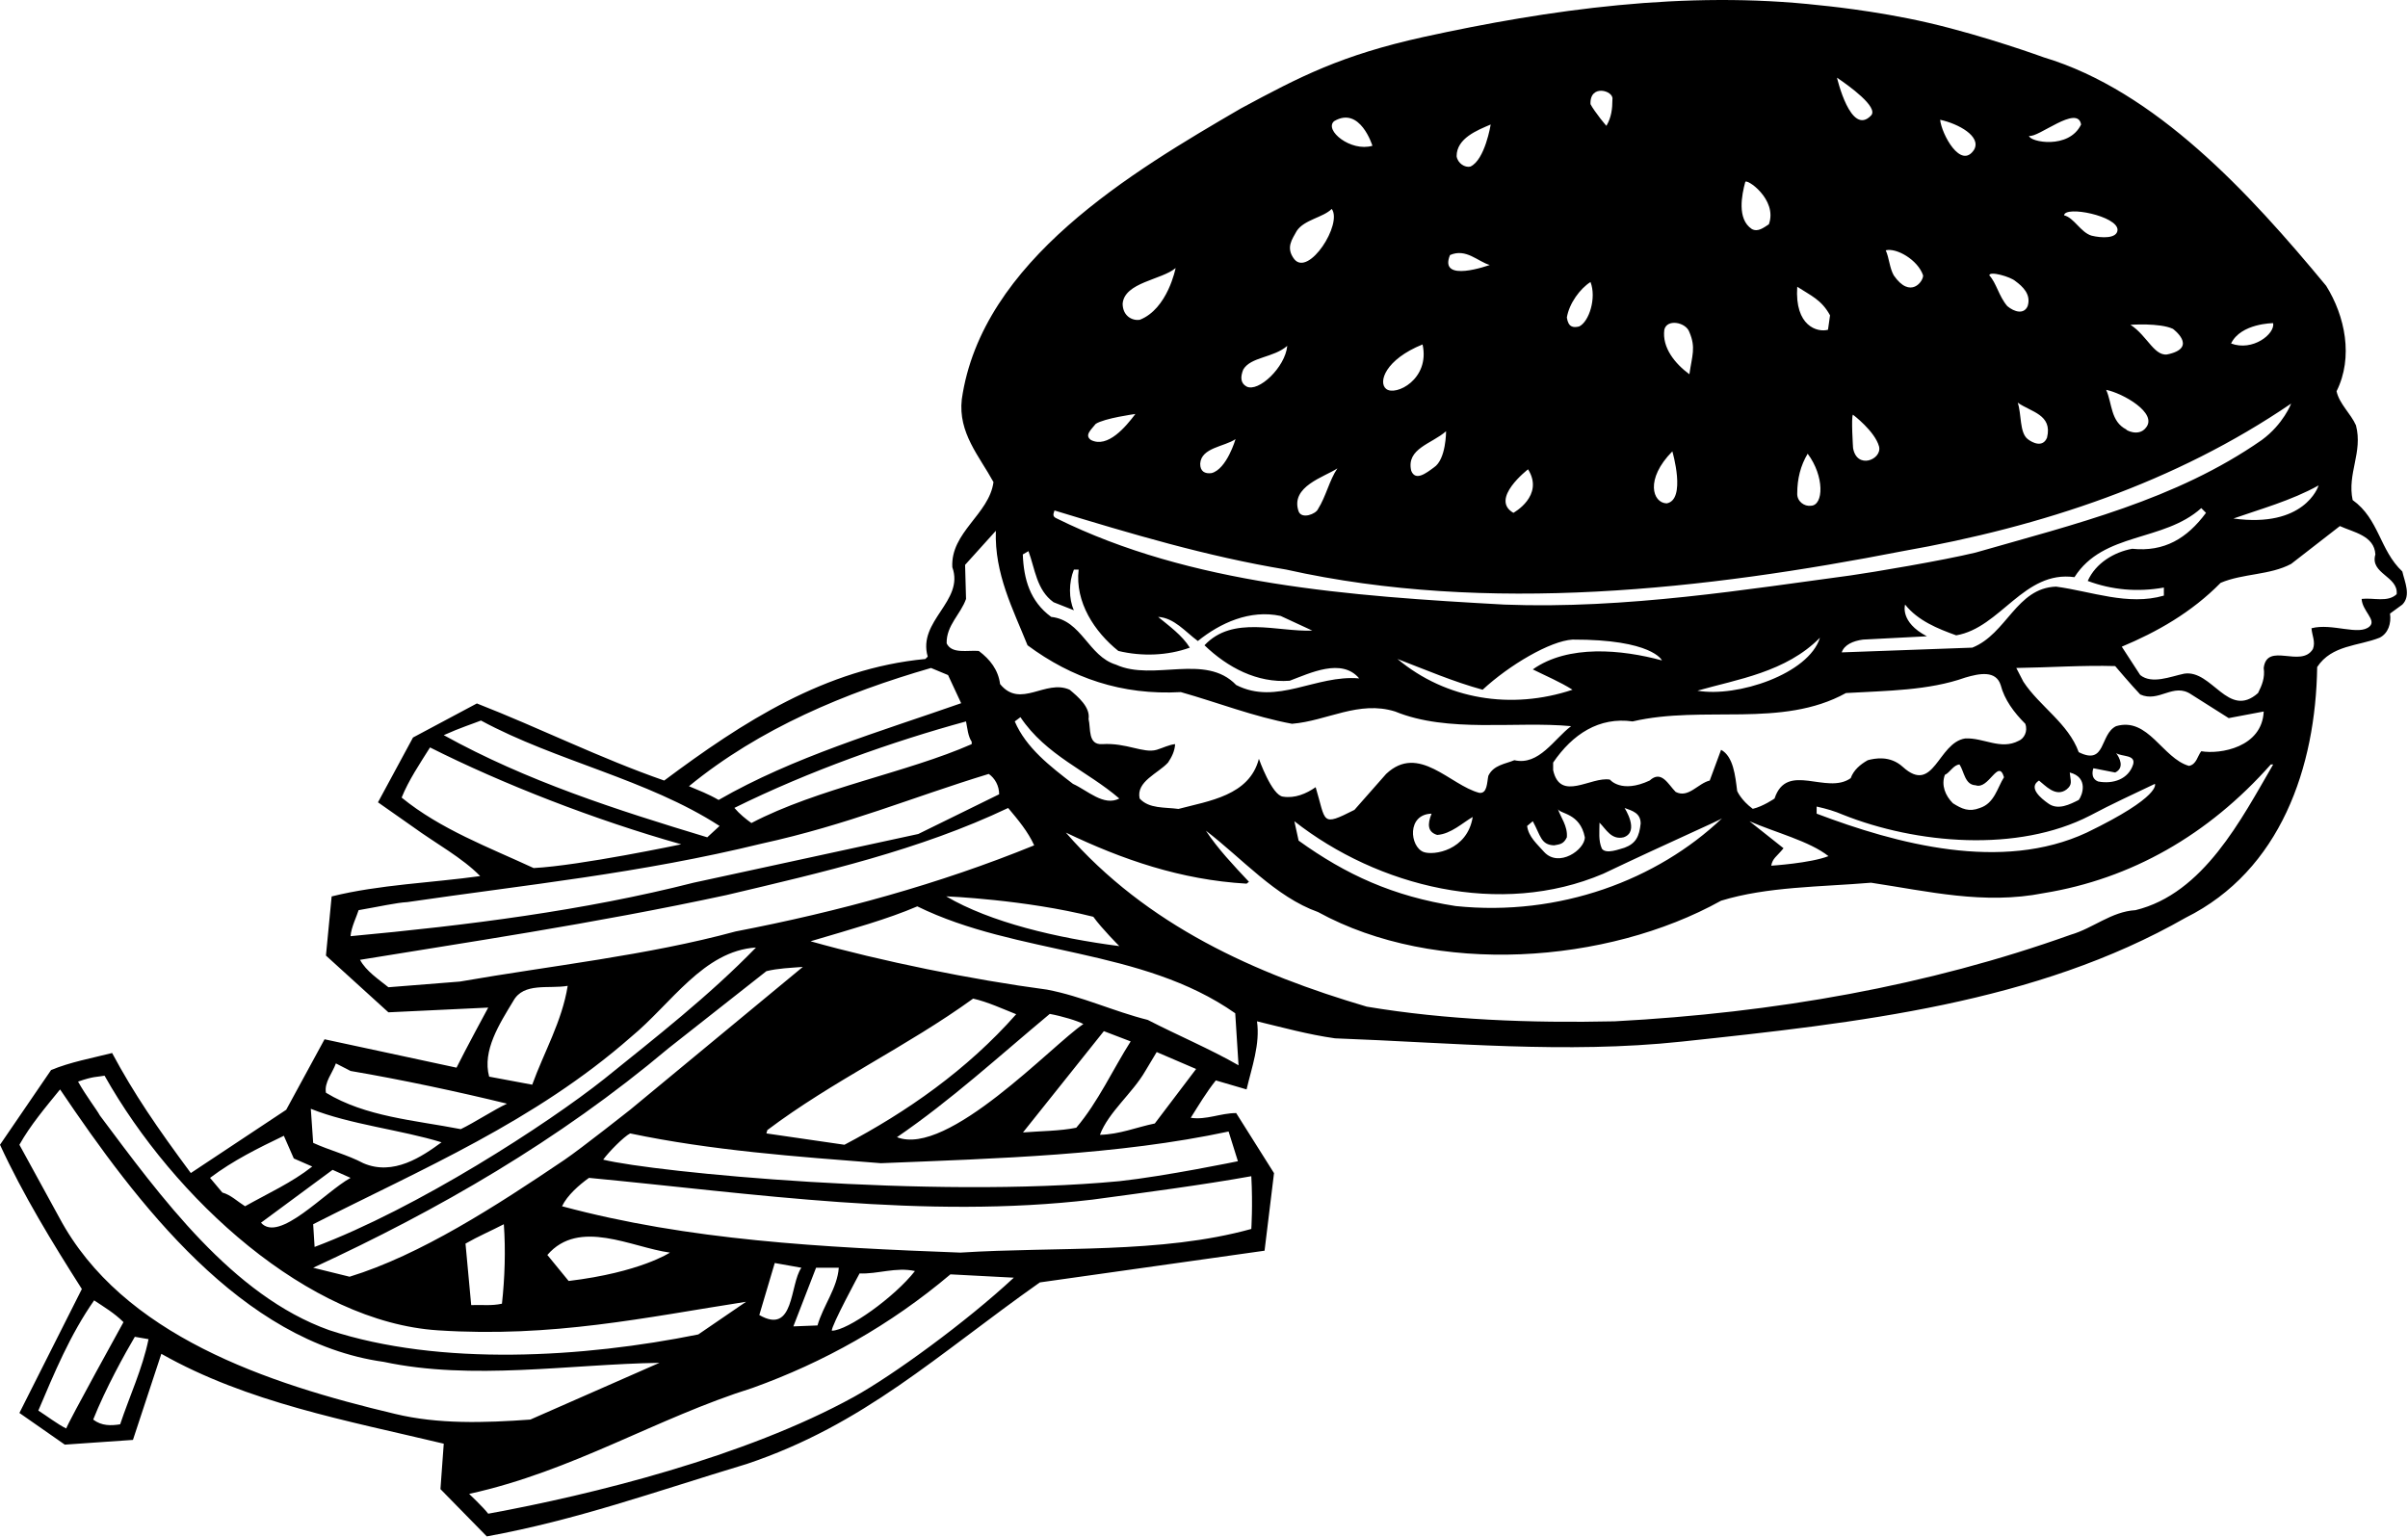 <?xml version="1.0" encoding="UTF-8"?>
<svg xmlns="http://www.w3.org/2000/svg" xmlns:xlink="http://www.w3.org/1999/xlink" width="509pt" height="325pt" viewBox="0 0 509 325" version="1.1">
<g id="surface1">
<path style=" stroke:none;fill-rule:nonzero;fill:rgb(0%,0%,0%);fill-opacity:1;" d="M 507.801 120.82 C 503 116.32 502.898 109.719 497.301 105.719 C 496.102 100.121 499.5 95.621 498 89.922 C 496.898 87.422 494.5 85.422 493.898 82.719 C 497.5 75.52 495.699 66.82 491.699 60.422 C 475.398 40.719 455.602 19.219 432 12.121 C 432 12.121 419.832 7.664 407.668 4.832 C 396.203 2.168 384.699 1.121 384.699 1.121 C 356.301 -2.078 327.398 2.02 300.898 7.82 C 283.5 11.668 274.832 16.168 262.301 22.922 C 239.301 36.32 207.5 55.121 203.301 84.422 C 202.5 91.52 207 96.422 210 101.922 C 209.102 108.719 200.898 112.52 201.301 119.922 C 203.898 127.121 193.898 131.219 196.102 138.82 L 195.602 139.32 C 174.5 141.32 157 152.621 140.398 165.02 C 126.898 160.32 114.102 153.922 100.801 148.719 L 87.301 155.922 L 79.898 169.621 L 87.301 174.82 C 92.102 178.32 97.699 181.32 101.5 185.219 C 91.5 186.621 80.102 187.02 70.102 189.52 L 68.898 202.02 L 82.102 214.02 L 103.199 213.02 C 103.199 213.02 98.332 222 96.5 225.719 L 68.602 219.719 L 60.5 234.621 L 40.332 248 C 33.168 238.332 28.301 231.219 23.699 222.621 C 19.398 223.719 14.898 224.52 10.801 226.219 L 0 242.02 C 4.898 252.621 11 262.621 17.301 272.52 L 4.102 298.719 L 13.699 305.418 L 28.102 304.418 L 34.102 286.219 C 52.301 296.52 73.301 300.32 93.801 305.219 C 93.602 308.418 93.301 311.621 93.102 314.82 L 102.898 324.82 C 122 321.32 138 315.5 157.898 309.488 C 182.668 301.168 198 286.5 219.801 271.121 L 267.301 264.418 L 269.301 248.02 L 261.301 235.32 C 258 235.32 255 236.82 251.699 236.32 C 253.398 233.621 255 230.918 257 228.418 L 263.5 230.32 C 264.602 225.621 266.398 220.719 265.699 215.922 C 271.102 217.219 276.5 218.719 282.199 219.52 C 306.602 220.422 331 222.82 355.398 220.219 C 392.898 216.219 430.301 212.121 462 194.02 C 482.102 184.02 489.5 162.121 489.801 141.02 C 492.898 136.32 498.5 136.621 503 134.82 C 504.801 133.922 505.5 131.82 505.199 129.719 L 507.801 127.82 C 509.699 125.922 508.301 123.02 507.801 120.82 Z M 480.5 68.32 C 480.898 70.621 476.168 74.332 471.602 72.621 C 473.668 68.332 480.5 68.32 480.5 68.32 Z M 459.301 69.52 C 459.301 69.52 464.5 73.332 458.602 74.82 C 455.5 75.832 454 71 450.332 68.668 C 450.332 68.668 456.5 68.219 459.301 69.52 Z M 445.199 82.422 C 448.699 83.121 456.168 87.332 453.602 90.422 C 452 92.5 449.066 90.746 449.5 90.82 C 446.102 89.121 446.5 85.32 445.199 82.422 Z M 447.602 48.621 C 447.5 50.5 444.168 50.332 442.102 49.82 C 439.801 49.121 438.398 46.02 436.301 45.52 C 436.5 43.422 447.668 45.668 447.602 48.621 Z M 439.898 26.32 C 437.332 31.668 429 30.02 428.898 28.719 C 430.801 29.219 439.168 22 439.898 26.32 Z M 432.699 92.52 C 431.832 94.668 429.668 93.668 428.602 92.82 C 426.852 91.43 427.332 87.5 426.5 85.121 C 429.301 87.121 433.898 87.621 432.699 92.52 Z M 426 59.422 C 427.5 60.52 429.398 62.219 428.602 64.719 C 427.832 66.5 425.832 66 424.301 64.719 C 422.5 62.621 422 59.82 420.5 58.219 C 420.5 57.219 425 58.52 426 59.422 Z M 417.301 31.621 C 414.5 36 410.398 28.32 410.102 25.32 C 414 26.168 418.832 28.832 417.301 31.621 Z M 406.5 58.219 C 406.602 59.422 403.832 63.332 400.301 58.219 C 399.398 56.621 399.332 54.5 398.602 52.922 C 400.832 52.332 405.398 54.922 406.5 58.219 Z M 391.699 94.719 C 391.699 94.719 391.266 88.168 391.668 87.668 C 391.668 87.668 396.332 91.168 397.199 94.422 C 397.832 97.168 392.5 99.332 391.699 94.719 Z M 395.5 24.422 C 391.199 28.945 388.301 16.422 388.301 16.422 C 390.801 18.121 397.168 22.668 395.5 24.422 Z M 379.898 60.621 C 382.801 62.52 385.031 63.367 386.832 66.668 L 386.398 69.719 C 384.199 70.32 379.332 69 379.898 60.621 Z M 382.801 106.922 C 381.398 107.121 379.832 106 379.898 104.32 C 379.898 101.219 380.602 98.422 382.102 95.922 C 385.668 100.668 385.5 106.832 382.801 106.922 Z M 368.898 38.52 C 369 37.52 375.832 42.168 373.898 47.422 C 372.801 48.121 371.602 49.121 370.301 48.422 C 367.102 46.32 368.199 41.121 368.898 38.52 Z M 351.801 69.719 C 352.332 67.332 356.398 68.121 357.102 70.219 C 358.5 73.5 357.668 75.168 357.102 79.121 C 354.102 76.922 351.301 73.52 351.801 69.719 Z M 353.5 95.422 C 353.5 95.422 356.5 105.668 352.301 106.422 C 349.332 106.332 347.668 101.332 353.5 95.422 Z M 340.832 21 C 340.832 23 340.602 24.82 339.602 26.52 C 340 27.32 336.898 23.422 336.199 22.02 C 336 17.668 341.168 19.168 340.832 21 Z M 336.199 59.621 C 337.5 63 335.898 68.02 333.801 69.02 C 332.5 69.332 331.5 69.168 331.199 67.121 C 331.699 64.121 334 61.02 336.199 59.621 Z M 323 99.219 C 326.5 104.832 319.898 108.422 319.898 108.422 C 314.832 105.5 323 99.219 323 99.219 Z M 315.102 26.32 C 315.102 26.32 313.898 33.82 310.801 35.219 C 309.668 35.5 308.102 34.52 307.898 33.02 C 307.898 29.219 312.301 27.52 315.102 26.32 Z M 306.5 53.922 C 309.898 52.422 312.398 55.32 314.898 56.02 C 314.898 56.02 304 60 306.5 53.922 Z M 300.699 72.82 C 302.332 80.168 295 83.832 293 82.219 C 291.262 80.816 292.832 76 300.699 72.82 Z M 305.668 91.168 C 305.668 91.168 305.699 97.121 303.102 98.82 C 301.5 100 299.199 101.82 298.301 99.52 C 297.199 94.82 302.668 93.832 305.668 91.168 Z M 282 25.621 C 287.5 22.332 290.102 30.82 290.102 30.82 C 285.5 32.168 279.832 27.5 282 25.621 Z M 282.699 99.02 C 281 101.52 280.301 104.922 278.602 107.621 C 278.168 108.668 275.168 109.832 274.5 108.121 C 272.668 102.832 280 100.832 282.699 99.02 Z M 274.102 48.82 C 275.699 46.422 279.668 46 281.5 44.168 C 283.832 47.332 276.668 58.5 273.602 54.82 C 271.668 52.332 273.199 50.52 274.102 48.82 Z M 262.801 78.121 C 264.398 75.422 269.168 75.668 272.102 73.121 C 271.668 77.668 266 83 263.5 81.719 C 262.199 81.02 262.168 79.668 262.801 78.121 Z M 261.168 92.832 C 261.168 92.832 259.332 99.168 256.102 100.02 C 254.699 100.219 253.668 99.668 253.699 98.02 C 253.898 94.621 258.867 94.434 261.168 92.832 Z M 248.5 56.668 C 248.5 56.668 246.832 65.332 240.898 67.621 C 239.332 67.832 237.332 66.832 237.301 64.219 C 237.668 59.668 245.602 59.168 248.5 56.668 Z M 231.602 89.621 C 233.398 88.422 240 87.52 240 87.52 C 238 90.168 234.168 94.832 230.602 93.02 C 229.168 92 230.668 90.832 231.602 89.621 Z M 222.898 107.922 C 239 112.82 255 117.621 271.898 120.422 C 314.398 129.922 360.699 124.621 402.199 116.52 C 431.699 111.32 459.801 102.02 484.301 85.32 C 484.301 85.32 482.668 89.668 478.102 93.02 C 459.898 105.719 438.5 110.82 417.602 116.82 C 410.668 118.5 395.832 121 391.199 121.652 C 369.832 124.5 343.602 128.82 318 127.82 C 285.301 126.02 251.699 123.621 223.398 109.621 C 222.332 109.168 222.699 108.621 222.898 107.922 Z M 490.102 102.621 C 490 103.02 487 111.668 472.102 109.621 C 477.5 107.719 484.398 105.82 490.102 102.621 Z M 457.398 124.219 L 457.398 125.922 C 449.801 128.121 442.102 125.02 434.602 124.02 C 426.199 124.32 424.199 134.02 416.898 136.922 L 389.301 137.922 C 389.832 136.332 391.668 135.5 393.801 135.219 L 407.301 134.52 C 401.5 131.5 402.699 127.82 402.699 127.82 C 405.398 131.219 409.602 132.922 413.5 134.32 C 422.898 132.719 427.801 120.52 438.5 122.02 C 444.602 112.422 457.301 114.621 465.301 107.422 L 466.301 108.422 C 462.301 113.82 457.5 116.719 450.699 116.02 C 446.898 116.719 443 119.02 441.301 122.82 C 446.398 124.719 451.801 125.219 457.398 124.219 Z M 369.801 173.621 C 375.301 176.02 382.5 177.832 386.5 181 C 382.668 182.5 374.398 183.02 374.398 183.02 C 374.699 181.422 375.5 181.168 377 179.332 Z M 303.801 176.52 C 306.699 176.32 309.199 173.922 311.301 172.719 C 310.168 179.832 303 180.922 300.898 180.121 C 298 179 297.332 172.168 302.602 172.02 C 301.668 174.332 301.801 175.922 303.801 176.52 Z M 338.898 184.719 C 353 178 363.801 173.301 364 173 C 350.332 186 329.668 193.832 307.699 191.555 C 294.5 189.5 284.5 184.922 274.5 177.719 L 273.602 173.621 C 291.199 187.422 317.102 194.02 338.898 184.719 Z M 329.301 171.02 C 329.699 172.121 334 171.832 335 177.02 C 335 179.668 329.5 183.5 326.398 180.121 C 324.898 178.422 323.102 176.922 322.801 174.621 L 324 173.621 C 325.668 176.668 325.699 178.621 328.5 178.719 C 329.668 178.5 330.5 178.5 331.199 177.02 C 331.398 174.621 329.898 172.82 329.301 171.02 Z M 343.398 170.82 C 345.102 171.422 346.801 171.922 346.801 174.121 C 346.5 176.832 345.801 178.32 343.398 179.219 C 342.332 179.5 339.5 180.668 338.602 179.422 C 337.832 177.668 338.102 175.82 338.102 173.922 C 339.5 175.32 340.602 177.621 343.199 177.02 C 346.668 175.832 343.398 170.82 343.398 170.82 Z M 363.801 158.52 L 361.398 165.02 C 358.898 165.621 356.898 168.82 354.199 167.422 C 352.602 165.82 351.199 162.719 348.699 165.02 C 342.668 167.832 340.301 164.82 340.301 164.82 C 336.301 164.121 329.801 169.621 328.301 162.82 L 328.301 161.219 C 332.398 155.219 338 151.52 345.102 152.52 C 360.102 149.02 376.602 154.02 390.199 146.52 C 398.898 146.02 407.668 146 415.398 143.254 C 418.5 142.332 421.898 141.719 422.898 144.82 C 423.699 147.922 425.699 150.621 428.102 153.02 C 428.699 154.621 427.832 156.168 426.699 156.621 C 422.898 158.621 419.301 155.922 415.398 156.121 C 409.602 157.02 408.801 168.121 402.199 162.121 C 399.5 159.668 396.301 160.32 394.801 160.719 C 393.199 161.621 391.801 162.82 391.199 164.52 C 386.102 168.121 377.699 160.922 375.102 168.82 C 375.102 168.82 372.668 170.5 370.5 171 C 368 169.168 367.199 167.219 367.199 167.219 C 366.801 164.02 366.398 159.922 363.801 158.52 Z M 332.398 145.82 C 319.5 150.121 305.699 147.922 295.398 139.32 C 301.398 141.621 307.199 144.121 313.398 145.82 C 319 140.621 327.668 135.5 332.398 135.219 C 349.332 135.168 351.301 139.621 351.301 139.621 C 342.801 137.32 331.5 136.219 324 141.52 C 326.801 142.922 329.699 144.121 332.398 145.82 Z M 358.801 146.02 C 367.199 143.621 377.5 142.121 384.699 134.82 C 382.332 142.5 367.168 147.5 358.801 146.02 Z M 423.602 164.32 C 422.199 166.52 421.602 169.82 418.5 170.82 C 416.199 171.719 414.699 171.02 412.801 169.82 C 411.199 168.219 410.301 166.02 411.102 163.82 C 412.199 163.32 412.898 161.719 414.199 161.621 C 415.199 163.121 415.301 165.922 417.602 166.02 C 420.398 167.02 422.398 160.219 423.602 164.32 Z M 384 172.02 L 384 170.52 C 386.168 171 387.832 171.5 389.5 172.219 C 405 178.422 426.5 180.32 441.801 172.422 C 446.301 170.02 450.898 167.922 455.5 165.719 C 455.5 165.719 457 168.332 441.102 176.02 C 423.102 184.422 400.898 178.422 384 172.02 Z M 437.5 163.32 C 441.5 164.332 440.199 168.121 439.398 169.121 C 437.602 170.02 435 171.422 432.898 169.82 C 431.5 168.832 428.602 166.52 431 165.02 C 432.301 166.02 434.5 168.621 436.801 166.922 C 438.168 165.832 437.668 165.168 437.5 163.32 Z M 447.301 159.219 C 448.5 160.02 451.5 159.5 450.898 161.621 C 449.898 164.719 446.699 165.82 443.5 165.219 C 441.668 164.5 442.5 162.422 442.5 162.422 L 447.102 163.32 C 449.168 162.332 448 160.121 447.301 159.219 Z M 447.301 153.52 C 443.801 155.219 445.199 161.922 439.398 159.02 C 437.199 152.922 431.102 149.32 427.699 144.121 L 426.199 141.219 C 433.199 141.121 440.301 140.621 447.102 140.82 C 447.102 140.82 450.5 144.832 452.398 146.82 C 456.398 148.621 459.398 144.219 463.199 146.82 L 471.102 151.82 L 478.5 150.422 C 478.168 158 469.301 159.52 465.301 158.82 C 464.5 159.82 464.301 161.621 462.699 161.922 C 457.102 160.32 454.102 151.52 447.301 153.52 Z M 217.398 116.52 C 218.801 120.32 219.102 124.719 222.699 127.32 L 227 129.02 C 225.898 126.621 225.898 123.121 227 120.422 L 228 120.422 C 227.199 127.32 231.398 133.621 236.398 137.621 C 241.398 138.82 246.801 138.621 251.5 136.922 C 249.898 134.32 247.102 132.32 244.801 130.422 C 248.199 130.621 250.5 133.52 253.199 135.52 C 257.898 131.719 264.199 128.82 270.699 130.219 L 277.398 133.32 C 270 133.621 260.602 130.02 254.602 136.422 C 259.5 141.121 265.699 144.422 272.602 143.922 C 276.898 142.32 283.602 139.02 287.301 143.422 C 278.102 142.621 269.898 149.219 261.301 144.82 C 254.801 138.02 243.801 144.121 235.898 140.52 C 230 138.719 228.699 131.121 222.199 130.422 C 217.699 127.121 216.398 122.422 216.199 117.219 Z M 204.199 126.621 L 204 119.422 L 210.5 112.219 C 210.199 121.32 214.102 128.719 217.199 136.422 C 226.5 143.32 237.102 147.02 249.602 146.32 C 257.398 148.52 265 151.52 273.102 153.02 C 280.5 152.422 287.199 148.02 294.898 150.422 C 306.102 155.02 320.301 152.422 332.102 153.52 C 328.5 156.219 325.301 161.922 320.102 160.719 C 318.199 161.52 315.699 161.719 314.602 164.02 C 314.301 165.422 314.398 167.82 312.699 167.621 C 306.5 166.02 299.898 157.121 293 163.621 L 286.301 171.219 C 279.168 174.832 280.332 173.832 278.102 166.422 C 276.102 167.82 273.699 168.82 271.199 168.422 C 268.832 168.168 266.102 160.422 266.102 160.422 C 264.102 168.219 255.5 169.32 249.102 171.02 C 246.199 170.621 242.898 171.02 240.898 168.82 C 240.102 165.219 244.801 163.52 246.898 161.219 C 247.699 160.02 248.301 158.82 248.398 157.32 C 247.199 157.422 245.801 158.121 244.5 158.52 C 241.668 159.332 238.168 157 233 157.32 C 229.898 157.52 230.602 154.02 230.102 152.02 C 230.5 149.52 227.898 147.32 226.102 145.82 C 221 143.52 215.699 149.922 211.398 144.621 C 211 141.621 209.301 139.422 206.898 137.621 C 204.5 137.422 201.199 138.32 200.102 136.02 C 200 132.219 203.102 129.82 204.199 126.621 Z M 236.602 168.82 C 233.301 170.52 229.898 167.121 226.801 165.719 C 222 162.02 216.898 158.121 214.5 152.52 L 215.699 151.621 C 221.102 159.719 229.898 163.02 236.602 168.82 Z M 205.398 156.82 L 205.398 157.32 C 191.801 163.32 172.832 166.668 158.832 174 C 157.668 173.168 156.332 172.102 155.234 170.801 C 171 163 188.801 156.719 204.199 152.52 C 204.5 154.02 204.602 155.621 205.398 156.82 Z M 196.801 141.219 L 200.398 142.719 L 203.168 148.668 C 186.066 154.668 167.699 160.02 151.898 169.121 C 149.668 167.832 147.781 167.129 145.633 166.219 C 160.633 153.922 178.801 146.422 196.801 141.219 Z M 101.668 152.332 C 117.566 160.934 136.801 164.719 152.102 174.621 L 149.5 177.02 C 130.301 171.219 111.301 165.121 93.801 155.422 C 97.332 153.832 100 153 101.668 152.332 Z M 84.898 168.621 C 86.398 164.922 88.699 161.52 90.898 158.02 C 106.199 165.719 125.668 173.332 144 178.5 C 144 178.5 122.668 183 112.801 183.52 C 103.301 179.121 93.102 175.32 84.898 168.621 Z M 75.801 192.422 C 80.168 191.668 83.832 190.832 86.102 190.719 C 111.398 187.02 135.168 184.668 161 178.355 C 179.332 174.332 192.602 168.621 209 163.621 C 210.301 164.52 211.199 166.121 211.199 167.922 L 194.102 176.32 L 146.602 186.621 C 123.398 192.52 98.898 195.621 74.102 197.922 C 74.199 196.121 75.5 193.5 75.801 192.422 Z M 97.199 207.52 L 82.102 208.719 C 80 207.02 77.398 205.32 76.102 202.922 C 96.832 199.5 125.332 195.332 153.602 189.219 C 173.898 184.422 194.398 179.719 213.102 170.82 C 215.199 173.32 217.301 175.82 218.602 178.719 C 198.5 186.922 177.301 192.719 155.5 196.922 C 136.699 202.02 116.699 204.121 97.199 207.52 Z M 231.102 193.82 C 232.898 196.32 236.602 200.02 236.602 200.02 C 223.398 198.32 209.332 195 200 189.5 C 200 189.5 216.668 190.168 231.102 193.82 Z M 189.602 240.418 C 201 232.621 211.102 223.355 221.898 214.355 C 224.5 214.832 227.832 215.832 229 216.5 C 222.5 220.832 200.332 244.668 189.602 240.418 Z M 233.332 218 L 239 220.168 C 235.301 225.965 232.102 233.02 227.5 238.418 C 224.102 239.121 219.832 239.121 216.234 239.418 Z M 178.5 242.02 L 162 239.621 L 162.199 238.918 C 176 228.52 191.602 221.32 205.699 211.121 C 208.801 211.82 212 213.32 214.801 214.422 C 204.398 226.219 191.602 235.121 178.5 242.02 Z M 133.199 234.621 C 133.488 234.379 122.832 242.832 119.301 245.219 C 104.875 254.965 88.832 265.332 73.898 269.918 L 66.199 268.02 C 92.602 255.82 118 241.219 141.301 221.621 L 162 205.32 C 164.398 204.719 167.102 204.621 169.699 204.422 Z M 141.602 264.82 C 141.602 264.82 135.332 269 120.199 270.82 L 115.699 265.32 C 122.398 257.52 133.5 263.719 141.602 264.82 Z M 106.102 275.621 C 103.801 276.121 102 275.82 99.602 275.918 L 98.398 262.918 C 101 261.418 103.801 260.219 106.5 258.82 C 106.898 264.32 106.699 270.219 106.102 275.621 Z M 55.168 258.5 L 70.301 247.32 L 74.102 249.02 C 68.668 252 59 262.832 55.168 258.5 Z M 133.398 219.219 C 141.898 212.219 148.699 201.02 159.801 200.32 C 149.898 210.52 138.602 219.32 127.699 228.121 C 115.668 237.668 88.301 255.418 66.5 263.621 L 66.199 258.82 C 89.199 247.121 113 237.121 133.398 219.219 Z M 108.5 211.621 C 110.699 207.621 116 209.121 120 208.422 C 118.801 215.922 115 222.422 112.5 229.32 L 103.398 227.621 C 101.898 222.121 105.602 216.422 108.5 211.621 Z M 71 224.82 L 74.102 226.418 C 84.699 228.219 96.969 230.832 107.168 233.332 C 104.332 234.668 100.301 237.32 97.398 238.719 C 87.602 236.82 77.301 236.121 68.898 231.02 C 68.5 228.82 70.301 226.82 71 224.82 Z M 93.332 241.5 C 89.234 244.5 83.168 248.668 76.801 245.918 C 73.398 244.121 69.699 243.219 66.199 241.621 L 65.699 234.418 C 73.898 237.719 84.934 238.898 93.332 241.5 Z M 60 240.121 L 62.102 244.918 L 66 246.621 C 61.699 250.02 56.602 252.32 51.801 255.02 C 50.199 254.02 48.801 252.621 47 252.121 L 44.398 249.02 C 49.301 245.32 54.602 242.719 60 240.121 Z M 22.102 227.418 C 36.801 253.52 65.168 279.5 92.602 281.254 C 116.832 282.832 136.398 278.52 157.699 275.219 L 147.602 282.121 C 123.398 287.02 93 288.918 69.602 281.219 C 49.102 273.918 33.898 252.918 21.102 235.82 C 20.5 234.668 18.168 231.668 16.5 228.668 C 19.832 227.5 20.5 227.719 22.102 227.418 Z M 8.102 298.219 C 11.5 290.219 14.801 282.219 19.898 274.918 C 22 276.32 24.199 277.621 26.102 279.52 C 26.102 279.52 14.398 300.699 14 302 C 12.301 301.199 9.699 299.219 8.102 298.219 Z M 25.398 301.121 C 23.5 301.418 21.5 301.5 19.699 300.121 C 22.332 293.5 26.5 286 28.5 282.621 L 31.398 283.121 C 30.102 289.418 27.398 295.121 25.398 301.121 Z M 83.5 298.918 C 56.5 292.52 25.832 282.332 12.531 257.418 L 4.102 242.02 C 6.398 237.918 9.602 234.121 12.699 230.32 C 28.898 254.32 51 283.719 81.102 287.918 C 99.801 291.918 120.398 288.418 139.398 288.121 L 112.102 300.121 C 102.398 300.82 92.602 301.121 83.5 298.918 Z M 180.5 295.32 C 157.5 308 125.168 316 103.199 320.02 C 102.168 318.668 99.168 315.832 99.168 315.832 C 121.168 311 138.668 299.832 159.102 293.418 C 174.102 288.02 188.102 280.219 200.898 269.418 L 214.301 270.121 C 204.199 279.52 188.715 290.793 180.5 295.32 Z M 172.801 280.219 L 167.699 280.418 L 172.5 268.02 L 177.301 268.02 C 177 272.32 174 276.02 172.801 280.219 Z M 181.699 269.219 C 185.398 269.418 189.398 267.82 193.398 268.719 C 189.102 274.219 179.168 281.332 175.832 281.332 C 175.633 280.434 181.699 269.219 181.699 269.219 Z M 160.5 278.02 L 163.766 267.02 L 169.398 268.02 C 166.898 271.52 168 282.32 160.5 278.02 Z M 264.5 259.82 C 245.398 265.121 223.398 263.52 203 264.82 C 173.699 263.719 145.5 262.219 118.801 255.02 C 119.898 252.719 122.398 250.52 124.5 249.02 C 159.199 252.32 195.398 257.82 230.898 253.621 C 241.668 252.168 254.332 250.5 264.5 248.668 C 264.832 254.832 264.5 259.82 264.5 259.82 Z M 259.699 239.219 L 261.668 245.5 C 261.668 245.5 246.332 248.668 236.602 249.719 C 196.668 253.5 138.332 247.832 127.5 245.168 C 128.699 243.512 131.832 240.332 133.199 239.621 C 150.301 243.219 168.199 244.52 186.199 245.918 C 210.898 244.918 236.301 244.219 259.699 239.219 Z M 244.102 237.52 C 240.199 238.32 236.699 239.82 232.5 239.918 C 234.301 235.121 239.398 231.121 242.102 226.418 L 244.5 222.422 L 252.832 226 Z M 242.602 215.621 C 235.398 213.82 228.699 210.621 221.301 209.219 C 205.5 207.121 186.234 203.199 171.332 199 C 180.332 196.332 187.602 194.32 193.898 191.621 C 215.102 202.02 241.301 200.32 261.102 214.219 L 261.801 225.219 C 255.898 221.82 248.801 218.82 242.602 215.621 Z M 451.398 192.422 C 446.301 192.719 442.5 196.219 437.699 197.621 C 407.5 208.422 375.199 214.121 341.301 215.922 C 323.5 216.32 305.602 215.621 288.898 212.82 C 265.5 205.922 242.398 195.719 225.301 176.02 C 237.199 181.719 249.602 186.02 263.5 186.82 L 264 186.422 C 260.801 183.02 257.398 179.422 254.898 175.621 C 262.5 181.422 269.602 189.621 278.602 192.82 C 303.398 206.422 339.699 203.82 363.801 190.422 C 373.602 187.422 384.801 187.52 395.5 186.621 C 407.5 188.422 419.398 191.32 432 188.82 C 450.5 185.82 466.801 176.52 480 161.621 L 480.5 161.621 C 473.801 173.121 465.801 188.922 451.398 192.422 Z M 506.602 125.621 C 504.699 127.422 501.699 126.32 499.199 126.621 C 499.332 129.168 502.363 131.059 500.898 132.422 C 498.668 134.5 493 131.668 488.602 132.82 C 488.699 134.32 489.5 135.719 488.898 137.219 C 486.398 141.32 479.199 135.621 478.5 141.219 C 478.801 143.32 478.102 144.922 477.301 146.52 C 471 152.121 467.602 141.52 461.699 142.422 C 458.801 143.02 454.898 144.719 452.398 142.719 L 448.5 136.719 C 455.898 133.621 463.199 129.52 469.398 123.219 C 474.102 121.219 479.801 121.621 484.301 119.219 L 494.602 111.219 C 497.398 112.52 501.898 113.219 502.102 117.219 C 500.898 121.32 507 121.82 506.602 125.621 "/>
</g>
</svg>

